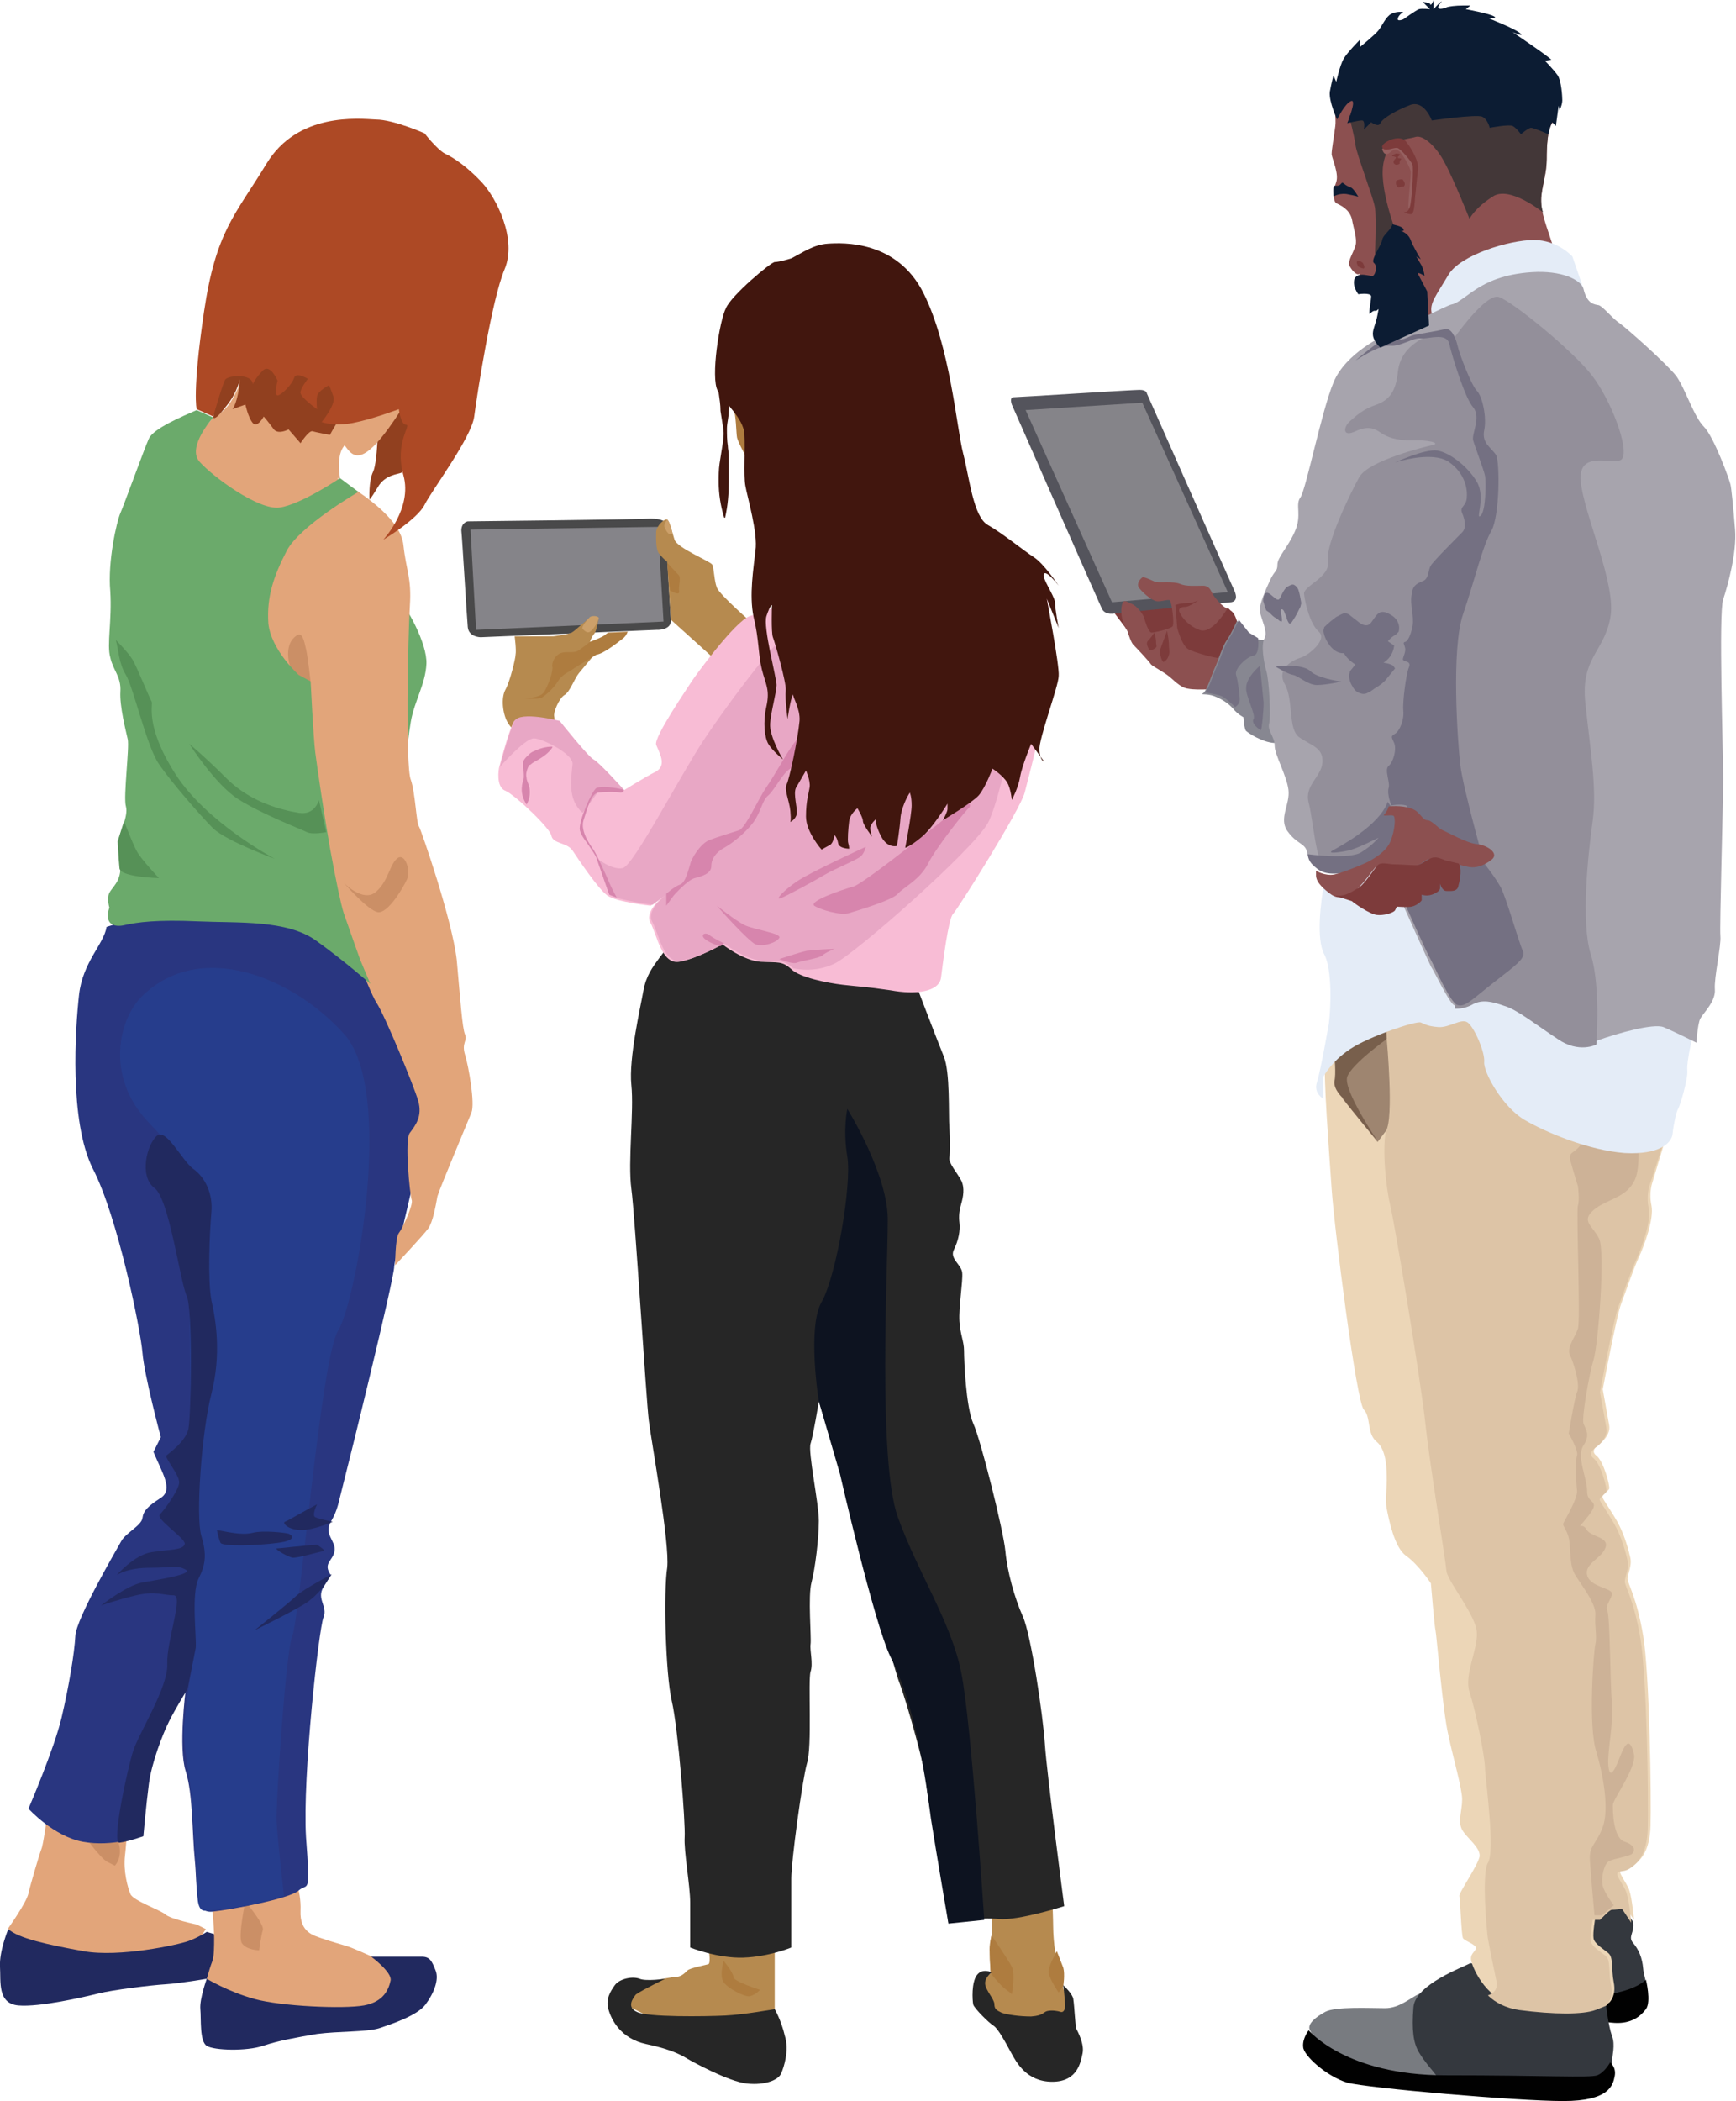 <svg version="1.1" id="Layer_1" xmlns="http://www.w3.org/2000/svg" xmlns:xlink="http://www.w3.org/1999/xlink" x="0px" y="0px"
	 viewBox="0 0 188.9 228.5" style="enable-background:new 0 0 188.9 228.5;" xml:space="preserve">
<style type="text/css">
	.st0{fill:#8C5050;}
	.st1{fill:#7D3B3B;}
	.st2{fill:#54545C;}
	.st3{fill:#858489;}
	.st4{fill:#34383E;}
	.st5{fill:#010101;}
	.st6{fill:#787B80;}
	.st7{fill:#ECD6B7;}
	.st8{fill:#DDC4A6;}
	.st9{fill:#CDB297;}
	.st10{fill:#9E8570;}
	.st11{fill:#785F4C;}
	.st12{fill:#E4ECF7;}
	.st13{fill:#878791;}
	.st14{fill:#A7A4AD;}
	.st15{fill:#938F9A;}
	.st16{fill:#747082;}
	.st17{fill:#433738;}
	.st18{fill:#0C1C33;}
	.st19{fill:#966060;}
	.st20{fill:#6BAA6B;}
	.st21{fill:#91401F;}
	.st22{fill:#E2A57A;}
	.st23{fill:#CB8F66;}
	.st24{fill:#21295F;}
	.st25{fill:#293680;}
	.st26{fill:#263D8C;}
	.st27{fill:#AD4925;}
	.st28{fill:#569157;}
	.st29{fill:#49494A;}
	.st30{fill:#41160E;}
	.st31{fill:#AE7C3F;}
	.st32{fill:#B68A4F;}
	.st33{fill:#CCA06A;}
	.st34{fill:#262626;}
	.st35{fill:#0D1320;}
	.st36{fill:#F8BCD5;}
	.st37{fill:#E8A7C5;}
	.st38{fill:#D785AD;}
</style>
<g>
	<path class="st0" d="M168.9,26.5c-0.5-1.6-1.3-3.5-1.2-4.9c0.1-1.4,0.6-2.7,0.6-4.2c0-1.5,0.1-3.3,0.6-4c0.5-0.7,0.8-3.4,0-5
		c-0.8-1.6-19.1-1.2-21.8,0s-1.6,3.7-1.8,5.3s-0.4,2.5-0.4,3.1c0.1,0.6,0.8,2.1,0.5,3c-0.3,0.8-0.4,2,0,2.3c0.4,0.2,1.4,0.6,1.7,1.7
		c0.2,1.1,0.6,2.2,0.4,2.9c-0.2,0.7-0.8,1.6-0.7,2.1c0.2,0.5,0.8,1.2,1.1,1c0.2-0.2-0.4,1.1-0.4,1.1l7.4,3.9l13.2-1.7L168.9,26.5z"
		/>
	<polygon class="st1" points="120.6,65.8 122.8,68.7 130,70.8 129.3,65.1 122.9,62.8 	"/>
	<path class="st2" d="M110.3,43.2c0.5,0,12.9-0.8,13.7-0.8s0.8,0.4,0.8,0.4s8.9,20.1,9.5,21.4c0.6,1.3-0.4,1.3-0.4,1.3l-12.5,1.2
		c0,0-1.1,0.3-1.5-0.5c-0.2-0.4-9.8-22.2-9.8-22.2S109.8,43.2,110.3,43.2z"/>
	<polygon class="st3" points="111.6,44.6 124.3,43.8 133.6,64.4 121,65.5 	"/>
	<path class="st0" d="M134.6,68c-0.2-0.5-0.6-1.7-1-1.8c-0.5-0.1-1.4-1.2-1.6-1.5c-0.2-0.3-0.3-1-1.1-1s-1.8,0.1-2.5-0.2
		s-2.3-0.1-2.6-0.2c-0.4-0.1-1.2-0.6-1.5-0.5c-0.3,0.2-0.7,0.8-0.3,1.2c0.4,0.5,1.1,1.1,1.6,1.3c0.5,0.3,1.5-0.2,1.7,0
		s0.5,2.5,0.3,2.8c-0.2,0.3-2,0.7-2.3,0.7s-0.7-1.2-0.8-1.6s-0.8-1.3-1.3-1.5s-0.8-0.5-1-0.2c-0.2,0.3-0.3,1.2,0,2.1
		c0.3,0.9,0.4,0.8,0.5,1.1c0.1,0.3,0.4,1.3,0.7,1.5c0.3,0.3,1.7,1.8,1.8,2c0.1,0.2,1.1,0.7,1.8,1.2s1.4,1.4,2.3,1.5
		c1,0.2,3.4,0,3.4,0l2.2-5.4L134.6,68z"/>
	<g>
		<path class="st1" d="M125.6,68.8c0.1,0.3,0.2,0.7,0.2,1.1c0,0.2,0.1,0.4,0,0.5c-0.1,0.1-0.3,0.3-0.7,0.3l-0.1-0.1
			c-0.1-0.3-0.2-0.4-0.2-0.6c0-0.2,0.1-0.3,0.2-0.4C125.2,69.4,125.4,69.1,125.6,68.8L125.6,68.8z"/>
	</g>
	<g>
		<path class="st1" d="M127,68.6c0.1,0.6,0.2,1.1,0.2,1.7c0,0.3,0.1,0.6,0,0.9c-0.1,0.3-0.2,0.6-0.6,0.8l-0.1-0.1
			c-0.2-0.3-0.2-0.6-0.3-0.9c0-0.3,0.1-0.5,0.2-0.8C126.6,69.7,126.8,69.1,127,68.6L127,68.6z"/>
	</g>
	<path class="st1" d="M128.1,68.3c0,0,0.5,1.9,1.2,2.3c0.7,0.4,3.6,1.2,4,1c0.3-0.2,1.1-0.7,1.1-0.7s0.5-0.5,0.4-2
		c-0.1-1.5-0.5-2.3-0.9-2.5c-0.3-0.3-0.3-0.3-0.3-0.3s-1.7,3-3.1,2.4c-1.4-0.5-2.2-1.8-2.2-2.1c0-0.3,0.3-0.4,0.7-0.4
		c0.4,0,1.4-0.7,1.4-0.7s-0.6,0.3-1.3,0.3c-0.7,0-1.2,0.2-1.2,0.2L128.1,68.3z"/>
	<path class="st4" d="M177.7,209c0.2,1.2-0.6,1.6,0,2.3c0.6,0.7,1,1.6,1.1,2.8s0.8,1.8-0.7,2.1c-1.5,0.3-9.2,3.3-9.2-1.8
		c0-2.7,0-6.6,0-6.6l5.7-1.5l1-0.3L177.7,209z"/>
	<path class="st5" d="M179.1,215.3c0,0,0.6,2.4,0,3.2c-0.6,0.8-1.6,1.6-3.4,1.5c-1.8-0.1-7.2-1.2-7.2-1.2l1-2.3c0,0,3.5,0.7,6,0.3
		C178.2,216.3,179.1,215.3,179.1,215.3z"/>
	<g>
		<path class="st6" d="M154.5,216.8c-1.1,0.5-2.2,1.6-3.8,1.6c-1.6,0-5.4-0.2-6.5,0.4s-1.9,1.3-1.7,1.9c0.2,0.6,2.3,3.4,2.3,3.4
			l12.1,2.3l3.2-4.2L154.5,216.8z"/>
		<path class="st4" d="M160,213.5c-0.7,0.4-6,2.3-6.2,4.8c-0.2,2.5,0,3.9,0.6,4.9c0.6,1,1.4,1.9,1.4,1.9l1.1,1.4h11.3h5.5
			c0,0,1.7-1.3,1.7-2.1s0.4-2,0-3c-0.4-1.1-0.7-3.6-0.7-4.2C174.5,216.6,160,213.5,160,213.5z"/>
		<path class="st5" d="M142.4,220.8c0,0,4,4.9,14.9,4.9c10.9,0,15.7,0.3,16.5,0c0.8-0.3,1.4-1.4,1.4-1.4s0.7,0.5,0.5,1.5
			c-0.2,1-0.6,2.7-5.6,2.7s-21.2-1.4-23.5-2c-2.3-0.7-4.8-3-4.8-3.9C141.7,221.7,142.4,220.8,142.4,220.8z"/>
	</g>
	<g>
		<path class="st7" d="M144.2,115.6c-0.2,1.5,0.4,9.3,0.7,13.7s2.7,23.2,3.5,24s0.3,2.6,1.4,3.5c1.1,0.9,1.1,3.1,1.1,4.2
			c0,1.1-0.2,2.1,0,3.1c0.2,1,0.8,4.2,2.1,5.1c1.4,1,2.7,3,2.7,3s0.4,4.8,0.5,5.1s0.8,8.9,1.4,11.4c0.5,2.4,1.5,5.8,1.5,7
			s-0.5,2.4,0,3.3c0.5,0.9,2,1.9,1.9,2.9c-0.2,1-2.3,4-2.2,4.3c0.1,0.3,0.2,4.3,0.4,4.6c0.2,0.3,1.5,0.7,1.4,1.1s-0.7,0.6-0.5,1.4
			s1.7,4.5,5.5,5c3.8,0.5,7,0.5,8.3,0c1.2-0.5,1.2-0.5,1.2-0.5s0.8-0.7,0.5-2.2c-0.3-1.5,0-2.7-0.6-3.2c-0.6-0.5-1.5-1-1.6-1.6
			c-0.1-0.6,0.2-2.3,0.2-2.3h0.8c0,0,1-1.1,1.3-1.1c0.2,0,1.1-0.1,1.1-0.1l1,1.5c0,0-0.2-2.3-0.5-3.2s-1.4-2.1-0.9-2.3
			c0.5-0.2,0.7,0,1.4-0.5c0.7-0.5,1.7-1.4,1.8-4.2c0.1-2.8-0.1-16.6-0.8-20.7c-0.7-4.2-1.7-5.7-1.7-6.2c0-0.5,0.5-1.4,0.3-2.3
			c-0.2-0.9-0.6-2.3-1.2-3.5c-0.6-1.2-1.7-2.7-1.8-3c-0.2-0.3,0.6-0.7,0.7-1c0.1-0.3-0.6-3-1.4-3.6c-0.8-0.6,0.4-1.3,0.4-1.3
			s1.2-0.9,1-2c-0.2-1.1-0.7-3.9-0.7-3.9s1.5-8,2-9.3c0.5-1.3,1.3-3.7,1.9-5c0.6-1.3,1.7-4.2,1.4-5.7c-0.3-1.4,0.1-2.5,0.1-2.5
			l1.6-5.3L167,113.6l-11.3-5.6l-10.4,6.9L144.2,115.6z"/>
		<path class="st8" d="M181.2,123.7l-11.1-7.8v0l-3.2-2.2l-11.3-5.6l-4.8,3.2c0,0,0.4,9.6,0,11.7c-0.4,2.1,0,6.1,0.5,8.2
			c0.5,2.1,3.3,18.9,3.8,23.6c0.5,4.7,2.2,14.8,2.3,16.1c0.2,1.2,3.3,4.9,3.3,6.7c0.1,1.8-1.4,4.6-0.8,6.4c0.6,1.8,1.7,7,1.7,8.5
			c0.1,1.5,1.1,8.9,0.3,10.1c-0.7,1.2-0.1,7.6,0,8.2c0.1,0.6,0.6,3.1,0.9,4.5c0.4,1.4-0.9,1.7-0.9,1.7c0.8,0.8,2,1.4,3.4,1.6
			c3.8,0.5,7,0.5,8.3,0s1.2-0.5,1.2-0.5s0.8-0.7,0.5-2.2c-0.3-1.5,0-2.7-0.6-3.2c-0.6-0.5-1.5-1-1.6-1.6c-0.1-0.6,0.2-2.3,0.2-2.3
			h0.8c0,0,1-1.1,1.3-1.1s1.1-0.1,1.1-0.1l1,1.5c0,0-0.2-2.3-0.5-3.2c-0.2-0.8-1.4-2.1-0.9-2.3c0.5-0.2,0.7,0,1.4-0.5
			s1.7-1.4,1.8-4.2c0.1-2.8-0.1-16.6-0.8-20.7c-0.7-4.2-1.7-5.7-1.7-6.2c0-0.5,0.5-1.4,0.3-2.3c-0.2-0.9-0.6-2.3-1.2-3.5
			c-0.6-1.2-1.7-2.7-1.8-3c-0.2-0.3,0.6-0.7,0.7-1c0.1-0.3-0.6-3-1.4-3.6c-0.8-0.6,0.4-1.3,0.4-1.3s1.2-0.9,1-2
			c-0.2-1.1-0.7-3.9-0.7-3.9s1.5-8,2-9.3c0.5-1.3,1.3-3.7,1.9-5c0.6-1.3,1.7-4.2,1.4-5.7c-0.3-1.4,0.1-2.5,0.1-2.5L181.2,123.7z"/>
		<path class="st9" d="M172.5,117.2c0,0,0.2,6.3-0.5,7.3s-1.4,0.7-1.1,1.8c0.3,1.1,0.8,2.7,0.8,2.7s0.2,1.5,0,2.1
			c-0.2,0.6,0.3,12.5,0,13.4s-1.2,2-0.9,2.8c0.4,0.8,1.2,3.3,0.8,4.1c-0.3,0.8-0.9,4.5-0.9,4.5s1.1,1.9,0.9,2.4
			c-0.2,0.5-0.1,2.9,0,3.8s-1.4,3.3-1.5,3.6s0.6,0.8,0.7,2.2c0.1,1.4,0.1,2.4,0.5,3.2c0.4,0.8,2.4,3.2,2.3,4.5
			c-0.1,1.3,0.2,2.4,0,3.2c-0.2,0.8-0.8,9,0.1,11.7c0.8,2.7,1.4,6.3,0.7,8.2c-0.7,1.9-1.5,2-1.4,3.6s0.5,6,0.5,6h0.8l1.3-1.1
			c0,0-1-1.3-1.2-2.1c-0.2-0.8,0.1-2.4,0.7-2.7c0.6-0.3,2.2-0.5,2.5-0.8c0.3-0.3,0.4-0.9-0.8-1.3c-1.3-0.4-1.3-3.4-1.3-4
			c0-0.6,2.6-4.1,2.3-5.5c-0.3-1.3-0.7-1.9-1.5,0.2c-0.8,2.1-1.2,2.3-1.3,0.9c-0.1-1.4,0.6-4.6,0.4-6.7s-0.2-9.4-0.5-10
			c-0.3-0.6,0.5-1.3,0.5-1.9c0-0.6-2.4-0.7-2.7-2c-0.3-1.3,1.6-1.8,2-3c0.4-1.2-1.6-1.1-2.1-2c-0.5-0.9-1.3,0.5,0.2-1.4
			c1.5-1.9-0.1-1.2-0.1-2.7s-1.2-3.8-0.4-5c0.8-1.2,0.2-1.8,0-2.4c-0.2-0.6,0.6-5.3,1.1-6.9c0.5-1.6,1.3-11.8,0.6-13.2
			s-2-1.9-0.6-3.1c1.4-1.2,3.6-1.3,4.5-3.3c0.9-2,0-7.1,0-7.1L172.5,117.2z"/>
		<path class="st10" d="M150.9,113.1c0,0,0.8,8.6-0.1,9.9c-0.9,1.2-0.9,1.2-0.9,1.2l-3.8-4.7v-3.8l3.4-2.9L150.9,113.1z"/>
		<path class="st11" d="M146.1,119.4c0.9,1.3,3.8,4.7,3.8,4.7s-3.8-5.6-3.3-7c0.5-1.4,4.3-4.1,4.3-4.1l-0.1-1.9l-5.6,3.7
			c0,0,0.2,2,0,2.8C145.1,118.5,146.1,119.4,146.1,119.4z"/>
	</g>
	<g>
		<path class="st12" d="M172.3,31.4l-1.2-3.5c0,0-1.6-1.8-4.2-1.8c-2.6,0-8,1.6-9.3,3.8s-2.1,3.1-1.8,4.2c0.3,1.1,0.9,2,0.9,2
			L172.3,31.4z"/>
		<g>
			<path class="st12" d="M144.1,95.9c-0.4,2.3-0.9,6.2,0,7.9c0.9,1.7,0.7,6,0.5,7.5c0,0-0.9,5.2-1.3,6.4c-0.4,1.2,0.7,1.8,0.7,1.8
				l0-2.4c0,0,0.8-1.6,2.9-3c2.1-1.4,7.2-3.1,7.7-2.9c0.5,0.2,0.7,0.4,1.9,0.5c1.2,0.1,2.5-1,3.2-0.5c0.7,0.5,1.9,3.2,1.8,4.3
				s2,4.9,4.4,6.3c2.4,1.4,7,3.3,10.9,3.6c3.8,0.2,5.1-1.1,5.2-2.1c0.1-1,0.4-2.4,0.6-2.7c0.2-0.3,1.1-3.3,1-4.2
				c-0.1-0.9,0.6-3.8,0.6-3.8l-18.7-26.9L144.1,95.9"/>
			<g>
				<g>
					<path class="st13" d="M137.6,69.6c-0.8,0-1.6-0.2-1.9-0.7c-0.3-0.5-1.1-1.4-1.1-1.4s-0.6,1.4-1.1,2.1c-0.5,0.7-1,2.4-1.3,3
						c-0.3,0.6-0.9,2.6-1.3,2.8c-0.4,0.2,0.4,0,1.2,0.3c0.8,0.3,1.6,0.8,2.1,1.4c0.5,0.6,1.1,0.9,1.1,0.9s0.1,1.4,0.3,1.5
						c0.2,0.2,1.7,1.2,3,1.3c1.4,0.1-0.3-9.5-0.3-9.5L137.6,69.6z"/>
					<path class="st14" d="M172.3,31.4c-0.3-1-2.4-2-5.6-1.8c-3.1,0.2-4.9,1.1-6,1.8s-2.1,1.6-2.7,1.7c-0.6,0.1-5.1,2.5-6.3,2.9
						c-1.1,0.4-5.3,2.4-6.6,5.6c-1.3,3.1-3,11.7-3.6,12.5c-0.6,0.8,0.2,1.9-0.6,3.7c-0.8,1.8-1.9,2.8-1.9,3.6c0,0.8-0.3,0.6-0.8,1.7
						s-1.2,2.6-1.1,3.4c0.1,0.8,0.9,2.2,0.5,2.9c-0.4,0.7-0.1,2.6,0.2,3.6c0.3,1,0.5,4.9,0.3,5.7s0.6,1.4,0.6,2.4s1.3,3.2,1.5,4.8
						c0.2,1.6-1.1,3.1-0.1,4.5c1,1.4,1.9,1.3,2.1,2.2c0.2,0.9,0.8,1.8,2.3,2c1.5,0.2,3.8-0.9,4.3-1.2c0.5-0.4,1.4-1,1.4-1l2.6,6.3
						c0,0,2.6,5.8,2.9,6.4c0.4,0.6,1.9,3.8,2.5,4.2c0.6,0.4,2.8-0.9,4-0.7c1.2,0.2,3.9,1.6,4.9,2.5c1,0.9,4,3,6.6,2.1
						c2.5-0.9,6.2-1.9,7.3-1.5c1.2,0.5,3.6,1.7,3.6,1.7s0.1-1.9,0.4-2.6c0.4-0.7,1.7-1.9,1.6-3.2s0.7-4.7,0.6-5.8s0.3-13.9,0.3-17.1
						c0-3.3-0.5-18,0-19.5s1.5-5.1,1.3-7.6s-0.4-4.5-0.5-4.9c-0.1-0.5-1.8-5.2-2.9-6.3c-1.1-1.1-2-4.1-3-5.5
						c-1.1-1.4-5.4-5.2-6.1-5.7c-0.8-0.5-1.7-1.7-2.3-2C173.5,33.1,172.7,33.1,172.3,31.4z"/>
					<path class="st15" d="M173.2,40.8c-2.1-2.7-8.6-8-10.1-8.5c-1.2-0.4-3.9,3.1-4.9,4.5l-1.4-0.7l-2.2,0.8c-1,0.6-2.3,1.6-2.5,3.6
						c-0.2,2-0.9,3-2.3,3.5c-1.5,0.5-2.2,1.2-2.9,1.8c-0.7,0.6-0.9,1.8,0.6,1.1c1.5-0.7,2.2-0.2,2.8,0.2c0.6,0.4,1.5,0.8,3.3,0.8
						c1.8-0.1,3.2,0.3,2.3,0.5c-0.9,0.2-7,1.7-8,3.5c-1,1.8-3.7,7.4-3.4,9.1c0.3,1.8-2.7,2.7-2.6,3.6c0.1,0.9,0.6,3.2,1.6,4.1
						c1,0.9-1.2,2.6-1.9,2.8c-0.7,0.2-2.8,1.1-1.8,2.9c1,1.8,0.3,4.9,1.6,5.8c1.3,0.9,2.6,1.1,2.5,2.7c-0.1,1.6-2,2.5-1.5,4.4
						c0.5,1.9,0.8,6.7,1.8,7c1,0.3,4.1-0.8,5.2-1.6c1.1-0.8,2-2.8,2-2.8l4.7-5.1l2.7,18.5l-0.5,6.4c0,0,1,0.1,2-0.5
						c1-0.5,2-0.3,3.4,0.2c1.4,0.4,3.5,2.1,5.8,3.6c2.3,1.6,4.2,0.6,4.2,0.6s0.5-6.3-0.6-9.8c-1.1-3.5-0.3-10.9,0.2-14.5
						c0.5-3.6-0.3-8-0.8-12.9c-0.5-4.8,2-5.5,2.7-9.1c0.8-3.6-2.9-11.4-3.2-15c-0.3-3.6,3.9-1.5,4.5-2.4
						C177.3,48.8,175.3,43.5,173.2,40.8z"/>
					<path class="st16" d="M147.5,39.2c1-0.6,2.7-1.7,3.8-1.6c1.1,0.1,2.5-0.9,3.3-0.8s2.8-0.7,3.1,0.6s1.7,5.9,2.6,6.9
						c0.9,1.1-0.2,2.9,0,3.6s1.2,3.3,1.3,3.9c0.1,0.6,0.1,3.8-0.5,4.3s0.6-2-0.4-3.7c-1-1.7-3-3.2-4.3-3.4c-1.4-0.2-4.6,1.3-4.6,1.3
						s3.9-1.3,5.8-0.1c1.9,1.3,2.1,3.1,2,4s-0.8,0.9-0.5,1.6s0.5,1.6,0,2.1s-3.2,3.2-3.4,3.6c-0.3,0.4-0.2,1.5-0.9,1.7
						c-0.7,0.3-1.1,0.5-1.2,1.5c-0.2,1.1,0.3,2.3,0.1,3.4c-0.2,1.1-0.6,1.7-0.8,1.7c-0.3,0.1-0.1,0.2,0,0.7c0.1,0.5-0.4,1.2-0.2,1.3
						c0.2,0.2,0.9,0.1,0.6,0.8c-0.3,0.7-0.7,3.8-0.6,4.7c0.1,1-0.4,2.2-0.9,2.5c-0.5,0.3-0.4,0.3-0.1,1c0.3,0.7-0.1,2.1-0.6,2.5
						c-0.5,0.4,0.2,1.8,0,2.4c-0.2,0.7,0.3,1.9,0.3,1.9s0.9-0.2,1.6,0c0.7,0.2,0.1,11.2,0.1,11.2s2,4.5,2.5,5.4
						c0.5,0.9,2.2,4.9,3,5.1c0.8,0.3,1.7-0.7,4-2.5s3.5-2.6,3.1-3.4s-1.8-5.8-2.4-6.9c-0.6-1.1-1.8-2.6-1.8-2.6s-2.3-8.2-2.6-10.7
						c-0.3-2.6-1-12.6,0.3-16.4c1.3-3.8,2.1-7.4,3.1-9.1c0.9-1.7,0.9-7.4,0.5-8.2c-0.5-0.8-1.6-1.3-1.3-2.7c0.3-1.4-0.2-3.7-0.8-4.3
						c-0.6-0.6-1.9-4-2.1-4.9c-0.2-0.9-0.7-2-1.4-1.8c-0.8,0.2-2.7,0.5-3.2,0.6c-0.6,0.1-1.2,0.6-1.7,0.5c-0.6-0.1-1.9,0.2-2.2,0.3
						C149.4,37.6,147.5,39.2,147.5,39.2z"/>
					<g>
						<path class="st16" d="M137.8,66.4c-0.2-0.4-0.2-0.6-0.3-0.9c-0.1-0.2,0-0.4,0-0.6c0.1-0.3,0.2-0.5,0.5-0.4
							c0.3,0.1,0.8,0.7,1,0.7c0.2,0.1,0.3-0.2,0.5-0.6c0.2-0.4,0.4-0.7,0.6-0.8c0.2-0.1,0.5-0.3,0.7-0.2c0.2,0.1,0.4,0.3,0.5,0.6
							c0.1,0.3,0.2,0.8,0.3,1.4l-0.1,0.4c-0.3,0.6-0.5,1-0.7,1.3c-0.2,0.3-0.3,0.5-0.4,0.5c-0.1,0.1-0.2-0.1-0.3-0.3
							c0-0.1-0.1-0.1-0.1-0.3c0-0.1-0.1-0.3-0.2-0.5c-0.1-0.4-0.3-0.5-0.4-0.4c-0.1,0.2,0.1,0.8,0.1,1.1c0,0.3-0.1,0.2-0.3,0.1
							c-0.1-0.1-0.2-0.2-0.4-0.3c-0.2-0.1-0.4-0.3-0.7-0.6L137.8,66.4z"/>
					</g>
					<g>
						<path class="st16" d="M151.9,69c-0.7,0.4-0.9,0.8-1.1,1c-0.2,0.2-0.4,0.3-0.6,0.1c-0.3-0.2-0.7-0.8-1-0.9
							c-0.3-0.1-0.6,0.2-0.9,0.6c-0.1,0.2-0.3,0.4-0.4,0.6c-0.1,0.2-0.5,0.3-0.7,0.4c-0.5,0.2-1,0.3-1.4,0.2
							c-0.4-0.1-0.8-0.4-1.1-0.8c-0.3-0.4-0.6-0.9-0.7-1.6l0.1-0.4c0.5-0.5,0.9-0.8,1.3-1.1c0.4-0.2,0.7-0.4,0.9-0.4
							c0.3,0,0.5,0.1,0.7,0.3l0.9,0.7c0.4,0.3,0.8,0.4,1.1,0.2c0.3-0.2,0.6-0.9,1-1.2c0.4-0.3,0.9-0.1,1.4,0.2
							c0.5,0.3,1,0.9,0.8,1.8L151.9,69z"/>
					</g>
					<g>
						<path class="st16" d="M151.7,70.2c-0.1,1-0.7,1.6-1.2,1.9c-0.6,0.4-1.2,0.5-1.8,0.5c-0.6,0-1.1-0.2-1.6-0.6
							c-0.5-0.4-1-0.9-1.2-1.9c0.7-0.7,1.2-1,1.7-1.2c0.5-0.2,0.9-0.3,1.3-0.3c0.4,0,0.8,0.1,1.2,0.4
							C150.5,69.3,150.9,69.7,151.7,70.2z"/>
					</g>
					<g>
						<path class="st16" d="M151.8,72.7l-0.9,1.1c-0.3,0.4-0.7,0.7-1.2,1c-0.2,0.1-0.5,0.4-0.8,0.5c-0.3,0.2-0.6,0.2-0.9,0.1
							c-0.3-0.1-0.6-0.3-0.8-0.7c-0.2-0.3-0.4-0.7-0.4-1.3l0.1-0.4l0.8-1c0.2-0.3,0.3-0.4,0.4-0.5c0.1-0.1,0.2-0.1,0.3,0
							c0.1,0.1,0.3,0.3,0.5,0.3c0.3,0.1,0.7,0.2,1.2,0.2c0.5,0.1,1,0.1,1.5,0.4L151.8,72.7z"/>
					</g>
					<path class="st16" d="M138.8,72.5c0.8-0.2,3.1-0.2,3.8,0.5c0.7,0.7,3,1.1,3.3,1.1s-1.6,0.4-2.6,0.4s-2-1-2.6-1.1
						C140.1,73.3,138.8,72.5,138.8,72.5z"/>
					<path class="st16" d="M151,87.2c-0.9,2.6-5.3,4.9-6,5.3s0.8,0.2,1.7,0c1-0.2,3.3-1.4,3.3-1.4s-0.6,0.8-1.9,1.6
						c-1.3,0.8-5.8,0.2-5.8,0.2s0,0.7,0.6,1.2c0.5,0.5,1.1,1,2.6,0.9s5.3-1.6,6-3c0.6-1,1.2-3.5,1.2-3.5l-0.8,0L151,87.2z"/>
					<path class="st16" d="M131.1,75.3c0.4-0.2,1-2.2,1.3-2.8c0.3-0.6,0.8-2.2,1.3-3c0.5-0.7,1.1-2.1,1.1-2.1l1.1,1.4l1,0.6
						c0,0,0.2,1.8-0.5,1.9c-0.7,0.1-2.1,1.4-1.9,2.1c0.2,0.6,0.4,2.2,0.4,2.7c0,0.5-0.5,0.8-0.5,0.8s-1-1-1.5-1.2
						S131.1,75.3,131.1,75.3z"/>
					<path class="st16" d="M137.1,72.4c-0.8,0.7-1.5,1.6-1.5,2.4c-0.1,0.8,1.1,3,0.8,3.4c-0.3,0.5,0.7,1.2,0.8,1.2
						c0.1,0,0.3-2.1,0.3-3C137.4,75.4,137.1,72.4,137.1,72.4z"/>
					<path class="st0" d="M151.1,87.7c1-0.1,2.3,0,3,0.5c0.6,0.5,0.8,1,1.2,1c0.5,0,1.2,0.9,1.7,1.1s2.6,1.4,3.7,1.5
						c1.1,0.1,2.5,1,1.6,1.7s-1.7,0.9-2.4,0.8s-3.6-1-4.2-0.9c-0.6,0-1.1,0.7-1.7,0.8s-3.7-0.4-4.2,0c-0.4,0.3-1.6,2.3-2.7,2.9
						s-1.6,0.7-2.5,0c-0.9-0.7-1.4-1.3-1.4-1.9c0-0.5,0-0.5,0-0.5s1,0.6,2,0.4s3.6-1.3,3.9-1.5s1.7-0.9,2.2-2.1s0.6-2.7,0.3-2.8
						s-1.2,0.1-1-0.1C151,88.2,151.1,87.7,151.1,87.7z"/>
				</g>
				<path class="st1" d="M145.4,97.4c-0.6-0.1,1.4,0.5,1.7,0.6c0.2,0.2,1.9,1.4,2.7,1.5c0.7,0.1,1.8-0.2,2-0.5
					c0.2-0.4,0.2-0.4,0.2-0.4s1.2,0.1,1.6,0c0.5-0.1,1-0.5,1.1-0.7c0-0.2,0-0.6,0-0.6s0.5,0.2,1.1,0c0.6-0.2,0.9-0.5,0.9-0.7
					s0-0.5,0-0.5s0.2,0.8,0.7,0.8c0.5,0,1.2,0.1,1.3-0.6c0.2-0.7,0.4-2,0-2.4c0,0-0.9-0.2-1.3-0.3c-0.4-0.1-1-0.5-1.6-0.3
					s-1.2,0.8-1.7,0.8s-1.7-0.1-2.4-0.1c-0.6,0-1.4-0.3-1.8,0.1c-0.4,0.4-1.3,1.9-2,2.4C147.2,96.9,146.5,97.5,145.4,97.4z"/>
			</g>
		</g>
	</g>
	<g>
		<path class="st1" d="M151.9,16.7c0.4,0,0.5,0.1,0.4,0.2c-0.1,0.1-0.2,0.1-0.2,0.2c0,0.1,0,0.1,0.1,0.1c0.2,0,0.3,0.1,0.3,0.1
			c0,0-0.2,0.1-0.2,0.4l0,0.1c-0.3,0.2-0.5,0.1-0.6,0c-0.1-0.1-0.1-0.3,0.1-0.5c0.1-0.1,0.1-0.1,0.1-0.2c0,0-0.2-0.1-0.3-0.1
			C151.4,17,151.4,16.9,151.9,16.7L151.9,16.7z"/>
	</g>
	<g>
		<path class="st1" d="M152.6,19.5c0.3,0.3,0.3,0.6,0.2,0.7c0,0.1-0.1,0.1-0.2,0.1c-0.1,0-0.2,0-0.4,0.1c-0.2-0.1-0.3-0.3-0.3-0.4
			c0-0.1,0-0.3,0-0.3C152,19.6,152.2,19.5,152.6,19.5z"/>
	</g>
	<g>
		<path class="st1" d="M147.8,29c-0.2-0.4-0.2-0.5-0.1-0.6c0.1-0.1,0.2-0.1,0.6,0.2c0.2,0.4,0.2,0.5,0.1,0.6
			C148.3,29.2,148.2,29.2,147.8,29z"/>
	</g>
	<path class="st17" d="M168.9,8.3c0.8,1.6,0.5,4.3,0,5c-0.5,0.7-0.6,2.5-0.6,4c0,1.5-0.5,2.8-0.6,4.2c0,0.5,0,1,0.2,1.6
		c0,0-3.7-3-5.5-1.7c-1.9,1.2-2.5,2.4-2.5,2.4s-1.8-4.5-2.7-6.1c-0.8-1.6-2.3-3.1-3.2-2.8s-3.1,0.1-3.5,3.1c-0.4,3,1.8,8.3,1.8,8.3
		l-2.7,1.8c0,0,0.2-4.5,0-5.6c-0.2-1.1-2-5.8-2.1-6.7c-0.1-0.9-0.7-3.2-0.7-3.2l10.4-4.5H168.9z"/>
	<path class="st18" d="M168.9,13.3c-0.2,0.3-0.3,0.8-0.4,1.3c0,0-1.6-0.7-1.9-0.7s-1.1,0.7-1.1,0.7s-0.5-0.7-0.9-0.9
		s-2.5,0.2-2.5,0.2s-0.2-0.9-0.8-1.2s-5.5,0.4-5.5,0.4s-0.8-2.2-2.3-1.7c-1.6,0.6-3.1,1.5-3.3,2c-0.2,0.5-1-0.1-1-0.1l-0.8,0.8
		c0,0,0.2-1-0.2-1c-0.4,0-1.6,0.3-1.6,0.3s1.1-2.7,0.4-2.4s-1.5,2-1.5,2s-0.9-1.9-0.8-3c0.2-1.1,0.4-1.8,0.4-1.8l0.3,0.7
		c0,0,0.4-1.8,0.8-2.5c0.4-0.7,1.8-2.1,1.8-2.1v0.8c0,0,1.6-1.3,2-1.8s0.8-1.5,1.4-1.8c0.6-0.3,1.3-0.2,1.3-0.2s-0.5,0.3-0.6,0.7
		c-0.1,0.4,0.6,0.1,0.6,0.1s1.4-1,1.7-1.1c0.3-0.1,1.2,0,1.2,0l-0.8-0.8c0,0,0.7,0.1,0.8,0.2C155.7,0.8,156,0,156,0l0,1
		c0,0,0.5-0.6,0.8-0.8s-0.3,0.3-0.3,0.6c0,0.3,0.7,0.1,0.9,0s1-0.2,1.8-0.2s0.8,0,0.8,0L159.5,1c0,0,2.7,0.5,3.1,0.8
		c0.4,0.2-0.6,0.2-0.6,0.2s2.8,1.1,3.4,1.6s-0.8-0.1-0.8-0.1s4,2.7,4.2,3l-0.7,0.1c0,0,0.9,0.9,1.4,1.6c0.4,0.6,0.5,2.3,0.5,2.7
		c0,0.5-0.3,1.1-0.3,1.1l-0.1-0.5l-0.3,2.2L168.9,13.3z"/>
	<path class="st18" d="M155.5,35.4l-5.3,2.4c0,0-0.7-0.6-0.8-1.3c-0.1-0.6,0.3-1.2,0.5-2.3c0.2-1.1,0.1-0.3-0.3-0.4
		c-0.4,0-0.6,0.6-0.6,0.2c0-0.4,0.2-1.4,0.2-1.8c-0.1-0.4-1.4-0.2-1.4-0.2s-0.7-0.9-0.4-1.7c0.4-0.8,1.7-0.2,2-0.3
		c0.3-0.2,0.5-1.1,0.1-1.4s0.8-1.9,0.9-2.5s1-1.1,1.1-1.7c0,0,1.1,0.2,1.2,0.5c0.2,0.3-0.3,0.2-0.3,0.2s0.8,0.2,1.1,1
		s1.1,2.1,1.1,2.1l-0.5-0.3c0,0,0.2,0.3,0.6,1c0.3,0.7,0.3,1.1,0.3,1.1s-0.8-0.5-0.7-0.2c0.1,0.2,1,1.9,1,1.9L155.5,35.4z"/>
	<path class="st19" d="M150.4,16.2c0.1,0.4,0.3,0.7,0.7,0.5c0.4-0.3,0.7-0.7,1.2-0.2c0.5,0.5,1.1,1.7,1.2,2.1
		c0.1,0.4-0.4,3.9-0.2,4.1c0.2,0.2,0.8-1.1,0.7-1.5c-0.1-0.4,0-3.2,0-3.2l-1.3-2.3l-1.5-0.2L150.4,16.2z"/>
	<path class="st1" d="M150.4,16c-0.1-0.5,1.9-1.5,2.6-0.6c0.7,0.9,1.4,2.2,1.3,3s-0.2,1.9-0.3,2.9c-0.1,1-0.1,2-0.5,2
		c-0.4,0-0.8-0.3-0.8-0.3s0.6,0.4,0.8-0.9s0.3-3.9,0.2-4.2s-1.4-1.9-1.7-1.8C151.7,16,150.6,16.6,150.4,16z"/>
	<path class="st18" d="M145.2,20.2c-0.2,0.2-0.1,0.9-0.1,1.1c0,0.2,0.3-0.3,1.4-0.2c1.1,0.2,1.3,0.3,1.3,0.3s-0.5-0.9-0.8-1
		c-0.3-0.1-0.6-0.3-0.6-0.3s-0.3-0.3-0.4-0.2c-0.1,0.1-0.2,0.3-0.5,0.3C145.2,20.2,145.2,20.2,145.2,20.2z"/>
</g>
<path class="st20" d="M42.9,64.4c1.4,1.6,3.6,5.6,3.5,7.8s-1.3,4-1.7,6.3s-1.1,9.5-1.1,9.5l-7-9.7L42.9,64.4z"/>
<path class="st21" d="M40.6,42.4c0.8,2.1,0.5,7.9,0,8.9s-0.4,3-0.4,3s0,0.2,0.9-1.3c0.8-1.4,2.2-1.4,2.6-1.6s2.6-9.4,2.6-9.4
	L40.6,42.4z"/>
<g>
	<g>
		<g>
			<path class="st22" d="M5.1,197.7c0,0-0.4,3-0.6,3.4c-0.2,0.5-1.2,3.9-1.4,4.8c-0.2,1-2.2,3.8-2.2,3.8l2.1,4.8l13.3-0.8l5.1-2.4
				l1-1.5l-1-0.5c0,0-2.9-0.6-3.4-1.1c-0.6-0.5-3.5-1.5-3.8-2.2c-0.3-0.7-0.8-2.5-0.6-4.2c0.2-1.7,0.3-4.3,0.3-4.3H5.1z"/>
			<g>
				<path class="st23" d="M9,199.4c0,0,1.9,2.7,2.7,3.1c0.8,0.4,0.8,0.4,0.8,0.4s0.9-0.9,0.4-2.5C12.3,198.7,9,199.4,9,199.4z"/>
				<path class="st24" d="M0.9,209.8c0,0-1,2.4-0.9,4.1c0.1,1.6-0.3,4,2,4.2c2.3,0.2,7.1-0.9,8.7-1.3c1.6-0.4,5.7-0.9,7.3-1
					s4.5-0.6,4.5-0.6l2.5-1.2l-0.5-3.3l-2-0.6c0,0-0.9,0.6-2,1c-1.1,0.4-7.5,1.8-11.4,1.1S2,210.8,0.9,209.8z"/>
			</g>
		</g>
		<g>
			<path class="st22" d="M22.9,206.6c0.3,1.3,0.4,3.4,0.4,4.2s0,2-0.2,2.5s-0.4,1.2-0.6,1.9c-0.2,0.7,1.8,4.6,1.8,4.6l14.8-0.4
				l5.1-3.5l-3.7-3.1c0,0-2-0.9-2.6-1.1c-0.6-0.2-2.1-0.6-2.9-0.9s-2.4-0.6-2.3-3s-0.9-4.1-0.9-4.1L22.9,206.6z"/>
			<path class="st23" d="M26.7,206.8c0,0-0.8,3.7-0.4,4.5c0.5,0.8,1.9,0.8,1.9,0.8s0.2-1.6,0.4-2.2S26.7,206.8,26.7,206.8z"/>
			<path class="st24" d="M22.5,215.2c0,0-0.8,2.2-0.7,3.3c0.1,1.1-0.1,3.5,0.7,4c0.8,0.5,4.3,0.6,6.1,0s3.6-0.9,5.9-1.3
				c2.3-0.3,5.3-0.2,6.7-0.6c1.5-0.5,4.2-1.4,5.1-2.6c0.9-1.2,1.5-2.7,1.1-3.7c-0.4-1-0.6-1.5-1.5-1.5c-0.9,0-5.5,0-5.5,0
				s2.3,1.7,2.1,2.6c-0.2,0.9-0.7,2.3-2.9,2.7c-2.2,0.4-9,0.1-11.9-0.7S22.5,215.2,22.5,215.2z"/>
		</g>
		<path class="st25" d="M11.6,100.8c-0.3,1.9-2.6,3.8-3,7.4s-1.1,13.7,1.5,18.9c2.7,5.2,5.2,17.5,5.4,20s2,9.2,2,9.2l-0.8,1.6
			c0.9,2.2,2.2,4.1,0.8,5c-1.4,0.9-1.9,1.4-2,2.2s-1.8,1.6-2.3,2.5c-0.5,0.9-4.9,8.4-5,10.3c-0.1,1.9-0.7,5.5-1.5,8.9
			c-0.8,3.4-3.6,9.9-3.6,9.9s2.7,3,5.9,3.6c3.3,0.6,6.4-0.6,6.4-0.6s0.6-7.3,1.4-9.5c0.8-2.2,3.4-6.4,3.4-6.4s-0.8,6.3,0,8.8
			c0.8,2.5,0.7,6.7,1,9.7c0.3,3-0.1,5.8,1.9,5.6s8.4-1.4,9.4-2.3c1-0.9,1.3,0.8,0.8-5.8c-0.4-6.6,1.4-22.7,1.9-23.9s-0.8-2,0-3.3
			c0.8-1.3,0.8-1.3,0.8-1.3c-0.9-1.3,0.2-1.5,0.4-2.6c0.2-1.1-1.2-1.8-0.4-3.2c0.8-1.4,0.8-2,1.3-3.9c0.5-1.9,5.6-22.5,5.6-23.9
			c0.1-1.4,4.4-17.4,3.8-19.9c-0.6-2.5-11.4-22.5-15.4-22.2C27.4,95.8,11.6,100.8,11.6,100.8z"/>
		<path class="st26" d="M15.5,108.3c-2.6,2.5-4.1,8.8,0.7,13.8c4.8,5,3.1,4.7,3.9,6.3c0.8,1.6,0.7,53.3,0.7,53.3s-0.8,5.1-0.8,6.7
			c0,1.6,0.6,4.5,0.7,5.9c0.2,1.3,0.6,7.8,0.7,9.7c0.1,1.9-0.1,3.8,0.9,3.8s3-0.3,4.2-0.5c1.2-0.2,2.7-0.6,2.7-0.6l1.7-0.5
			c0,0-0.7-6.1-0.8-8.1s1-18.5,1.7-20.2c0.8-1.7,3.1-30.2,5-33.2c1.9-3,6.3-26.4,0.5-32.4C31.7,106.2,21.8,102.2,15.5,108.3z"/>
		<g>
			<path class="st22" d="M23.2,45.4c4.1,2.2,20.1,8.1,20.7,13.9c0.3,2.8,0.9,3.5,0.7,6.6c-0.2,3-0.5,17.5,0.1,18.9
				c0.5,1.4,0.6,4.8,0.9,5.1c0.2,0.3,3.6,10.1,4.1,14.5c0.4,4.4,0.6,7.4,0.9,8.1c0.3,0.7-0.4,0.9,0,2.2s1.1,5.3,0.7,6.3
				c-0.4,1-3.4,8.1-3.7,9.1c-0.2,1.1-0.5,2.8-1,3.5c-0.5,0.7-3.6,4-3.6,4s0-3,0.4-3.5s1.6-3.1,1.4-3.6c-0.2-0.5-0.8-6.6-0.2-7.3
				c0.6-0.8,1.4-1.8,0.9-3.5c-0.5-1.7-3.6-9.2-4.5-10.6c-0.9-1.3-4.5-10.9-4.8-13.5c-0.2-2.7-1.3-5.6-2-12.2
				c-0.7-6.6-0.6-9.2-0.6-9.2l-9.8-5.3l-8.6-14L23.2,45.4z"/>
			<path class="st23" d="M43.3,93.3c0.8-0.5,1.4,1.4,1,2.3s-2.1,3.8-3.2,3.6S37.4,96,37.4,96s2.1,2.2,3.5,1S42.4,93.9,43.3,93.3z"/>
			<path class="st23" d="M32.3,69.1c0.6-0.4,0.8,0.6,1,1.5c0.2,0.8,0.5,3.6,0.5,3.6l-2.1-1.2C31.7,72.9,30.6,70.2,32.3,69.1z"/>
		</g>
		<path class="st20" d="M39.2,104.4c0,0-1.5-4.2-1.8-5.1s-0.9-3.8-1.5-7.1c-0.6-3.4-1.4-8.8-1.6-10.4s-0.5-7.7-0.5-7.7l-1.3-0.7
			c0,0-3-2.7-3.3-5.6c-0.2-2.9,0.6-5.2,2-7.9c1.4-2.7,7.8-6.4,7.8-6.4L37,52c0,0-4.3,2.9-6.6,3.2s-7.3-3.4-8.7-5
			c-1.4-1.6,1.5-4.8,1.5-4.8l-1.8-0.8c-1.6,0.7-4.7,2-5.2,3.1c-0.5,1.1-2.7,7.2-3.1,8.1c-0.4,0.9-1.4,5.3-1.1,8.5
			c0.2,3.2-0.4,5.8,0,7.2c0.3,1.4,1.2,2.1,1.1,3.7c-0.1,1.6,0.6,4.3,0.8,5.2c0.2,0.9-0.5,6.3-0.2,7.3c0.3,1-0.7,2.9-0.8,3.8
			c-0.1,0.8,0.2,1.4,0.2,2.9c0,1.5-0.9,2.1-1.2,2.7s0,1.6,0,1.6c-0.6,1.8,0.5,2.2,1.7,1.9c1.3-0.3,3.5-0.6,7.9-0.4
			c4.4,0.2,9.7-0.2,12.9,2.1s5.9,4.7,5.9,4.7L39.2,104.4z"/>
		<path class="st22" d="M23.2,45.4c1.7-0.8,2.3-2.4,2.7-3.2c0.4-0.8,0.4-6.3,0.4-6.3l19.2,1.5c0,0-7.5,10.2-8.2,11.3S37,52,37,52
			l-8.3,1.2L23.2,45.4z"/>
		<path class="st22" d="M45.6,41.4c-5.4,9.2-6.8,8.8-7.9,7.3c-0.8-1-1-1.7-1-1.7L45.6,41.4z"/>
		<path class="st21" d="M25.6,38.8c0,0,0.8,0.1,0.5,2.5c-0.2,2.5-0.8,3.2-0.8,3.2l1.4-0.5c0,0,0.3,1.4,0.8,2
			c0.5,0.6,1.2-0.7,1.2-0.7s0.6,0.7,1.1,1.4c0.5,0.6,1.6,0,1.6,0l1.3,1.5c0,0,0.9-1.4,1.3-1.3c0.3,0.1,1.9,0.4,1.9,0.4
			s1.2-2.3,2.6-3.8s0-4.7,0-4.7H25.6z"/>
		<path class="st21" d="M23.9,39.8l-0.7,5.6c0,0,0.1,0.4,1-0.7c0.9-1.1,1.3-1.6,1.9-3.3s0.5-4,0.5-4L23.9,39.8z"/>
		<path class="st27" d="M27.5,41.8c0,0,0.3-0.7,1.1-1.5c0.8-0.8,1.6,1.1,1.6,1.1s-0.4,1.6,0,1.6s1.6-1.2,1.8-1.9s1.5,0.1,1.5,0.1
			s-0.7,0.9-0.8,1.4c-0.2,0.5,1.8,1.9,1.8,1.9s-0.1-0.8,0-1.4s1.3-1.2,1.3-1.2s0.2,0.4,0.5,1.3c0.2,0.9-1.3,2.7-1.3,2.7
			s1.3,0.5,3.4,0.1s5-1.5,5-1.5s0.2,1.7,0.8,1.7c0.6,0-1.3,1.9-0.3,5.5c1,3.6-2.2,7-2.2,7s3.7-2.2,4.5-3.8c0.8-1.6,5.1-7.3,5.4-9.6
			s1.9-12.7,3.3-16s-0.9-7.8-2.5-9.5c-1.6-1.7-3.1-2.7-4-3.1c-0.9-0.5-2.2-2.2-2.2-2.2S42.8,13,40.9,13c-1.9-0.1-8.5-0.8-11.9,4.8
			s-5.5,7.3-6.8,16.1s-0.8,10.6-0.8,10.6l1.8,0.8c0,0,1-3.5,1.3-4C24.8,40.8,27.5,40.6,27.5,41.8z"/>
		<g>
			<g>
				<path class="st24" d="M17.1,123.5c1-0.8,2.7,2.7,3.9,3.6c1.3,0.9,2.2,2.7,2,4.8c-0.2,2.2-0.4,7.3,0,9.5c0.5,2.2,1.1,5.9,0,10.2
					S21.3,165,21.9,167s0.5,3.1-0.3,4.7c-0.8,1.6-0.2,6.4-0.3,7.5c-0.2,1.1-0.9,4.5-0.9,4.5s-1.3,2.1-2,3.5s-1.9,4.5-2.2,6.8
					c-0.3,2.3-0.6,5.7-0.6,5.7s-1.7,0.6-2.6,0.7c-0.9,0.1,0.9-8.2,1.5-10c0.6-1.9,3.8-6.9,3.7-9.4c-0.1-2.5,1.8-7.5,0.7-7.5
					s-2-0.5-4.1,0s-3.8,1.1-3.8,1.1s2.8-2.2,4.5-2.5c1.7-0.3,5.6-0.9,4.7-1.4s-1.4-0.2-3.9-0.2s-3.6,0.8-3.6,0.8s1.9-2.2,3.8-2.5
					s3.5-0.2,3.6-0.9c0.1-0.6-3.2-2.7-2.7-3.2s2.1-2.7,2.1-3.5s-1.6-2.7-1.4-2.9c0.2-0.2,2.1-1.5,2.4-2.9c0.3-1.4,0.5-13.1-0.2-14.5
					c-0.7-1.5-1.9-10.6-3.5-11.7C15.1,127.9,16,124.4,17.1,123.5z"/>
				<path class="st24" d="M23.6,166.4c1.2,0.2,2.7,0.6,3.9,0.3c1.2-0.3,3.6,0,3.9,0.1c0.3,0.1,1.1,0.7-1.2,1s-5.9,0.4-6.2,0
					C23.8,167.4,23.6,166.4,23.6,166.4z"/>
				<path class="st24" d="M34.5,163.6c-1.7,0.9-3.2,1.8-3.5,1.9s0.3,0.9,1.8,0.9c1.4,0,3.4-0.9,3.4-0.9s-1.5-0.3-1.9-0.5
					C33.9,164.8,34.5,163.6,34.5,163.6z"/>
			</g>
			<path class="st24" d="M34.5,168c-1.7,0.1-4.1,0.4-4.4,0.4c-0.2,0.1,1.2,0.9,1.7,1s3.1-0.7,3.4-0.7C35.6,168.7,34.5,168,34.5,168z
				"/>
			<path class="st24" d="M36.1,171.2c0,0-3,1.6-3.8,2.3c-0.8,0.8-4.6,3.8-4.6,3.8s4.7-2.3,5.8-3.1s1.8-1.8,1.8-1.8L36.1,171.2z"/>
		</g>
		<path class="st28" d="M12.6,69.6c0.3,1,0.3,2.5,1.1,3.8c0.8,1.3,2.3,7.9,3.6,9.7c1.2,1.8,4.5,5.6,5.9,7c1.5,1.4,6.7,3.3,6.7,3.3
			s-7.4-3.9-10.8-9.2c-3.4-5.3-2.4-7.6-2.6-7.9c-0.2-0.3-1.7-4-2.1-4.6C13.9,70.9,12.6,69.6,12.6,69.6z"/>
		<path class="st28" d="M20.6,80.9c0,0,2.8,4.4,5.3,6s6.9,3.3,7.5,3.6c0.6,0.3,2.1,0,2.1,0l-0.8-3.5c0,0-0.4,1.7-2.2,1.4
			c-1.8-0.3-5.1-1.1-7.7-3.6C22.3,82.3,20.6,80.9,20.6,80.9z"/>
		<path class="st28" d="M13.5,89.3c0,0,0.9,2.4,1.4,3.3c0.5,0.9,2.4,2.9,2.4,2.9S13,95.4,13,94.4c-0.1-1-0.2-2.9-0.2-2.9L13.5,89.3z
			"/>
	</g>
	<g>
		<path class="st29" d="M50.9,56.7c0,0-0.7,0.1-0.7,1c0.1,0.9,0.6,9.5,0.7,10.5c0.1,1.1,1.4,1.1,1.4,1.1l19.1-0.8
			c0,0,1.7,0.1,1.6-1.1c-0.1-1.3-0.6-10.6-0.6-10.6s-0.3-0.4-1.6-0.4C69.4,56.5,50.9,56.7,50.9,56.7z"/>
		<g>
			<path class="st30" d="M78.1,40.9c0.4,0.6,0.7,1.1,0.9,1.8c0.2,0.6,0.4,1.3,0.3,2c0,0.7-0.2,1.3-0.2,1.9c0,0.6,0,1.3,0.1,1.9
				c0,0.3,0.1,0.7,0.1,1c0,0.3,0,0.7,0,1c0,0.6,0,1.2,0,1.9c0,1.3-0.1,2.6-0.4,3.9l-0.1,0c-0.4-1.3-0.6-2.6-0.6-3.9
				c0-0.7,0-1.3,0.1-2l0.3-1.9c0.1-0.6,0.2-1.3,0.1-1.9c-0.1-0.6-0.2-1.3-0.3-1.9C78.4,43.4,78,42.2,78.1,40.9L78.1,40.9z"/>
		</g>
		<polygon class="st3" points="51.2,57.6 51.8,68.5 72.2,67.6 71.6,57.3 		"/>
		<path class="st31" d="M79.4,42.5c0,0.5,0.1,1.5,0.4,2c0.3,0.5,0.3,2.6,0.4,3.1s1.3,2.7,1.3,2.7l2.1-6L79.4,42.5z"/>
		<g>
			<path class="st32" d="M64.5,71.4c0,0-1,1.2-1.5,1.8c-0.5,0.6-1,2.1-1.6,2.4c-0.6,0.4-1.2,1.9-1.1,2.3s0,1,0,1l-3.4-0.2l-0.8,0.7
				c0,0-0.4,0-0.9-0.9s-0.7-2.6-0.2-3.5c0.5-0.9,1.1-3.4,1.1-3.8c0.1-0.5-0.1-2-0.1-2h4.2c0,0,1.6-0.2,2-0.4c0.4-0.2,1.7-1.5,2-1.6
				c0.4-0.1,1-0.1,0.9,0.3s-0.2,1.2-0.5,1.5c-0.3,0.4-0.4,0.8-0.4,0.8L64.5,71.4z"/>
			<path class="st31" d="M68.3,68.7c-0.1,0.3-0.3,0.6-0.6,0.8c-0.4,0.3-2,1.6-2.8,1.7c0,0-2.2,1.3-2.6,1.6s-1.1,0.5-1.6,1.3
				c-0.4,0.7-1.4,1.6-1.8,1.8c-0.5,0.2-2.3,0-2.3,0s2.3,0.2,2.7-0.8c0.5-0.9,0.9-2.2,0.8-2.6s0.3-1.3,1-1.5c0.7-0.2,1.4,0.1,1.9-0.3
				c0.6-0.4,1.2-0.9,1.2-0.9s1.4-0.5,1.7-0.8c0.1-0.1,0.1-0.1,0.3-0.2L68.3,68.7z"/>
			<path class="st33" d="M64.2,67.1c-0.3,0.3-1,1.1-0.8,1.3c0.2,0.2,0.5,0.5,0.8,0.3c0.3-0.2,0.6-0.6,0.9-1.3
				C65.4,67,64.5,66.9,64.2,67.1z"/>
			<path class="st32" d="M71.4,57.8c0,0.5-0.1,2.1,0.4,2.5c0.4,0.5,0.8,0.8,0.8,0.8l0.4,6.3l5,4.5l4-4c0,0-3.7-3.2-4-4
				c-0.3-0.8-0.3-2.1-0.5-2.5c-0.3-0.4-3.8-1.8-4.1-2.7c-0.3-0.9-0.5-2-0.8-2.2C72.3,56.4,71.5,57.1,71.4,57.8z"/>
			<path class="st33" d="M72.6,56.5c0,0-0.4,0.5-0.3,0.8c0.1,0.3,0.4,0.8,0.6,0.8c0.2,0,0.3,0,0.3,0S73,57,72.6,56.5z"/>
			<path class="st31" d="M72.6,61.2c0,0,1,1.1,1.3,1.4c0.2,0.4-0.1,1.2,0,1.7c0.1,0.6-1-0.1-1-0.1L72.6,61.2z"/>
		</g>
		<g>
			<path class="st32" d="M77.1,212.1c0.1,0.3,0.2,1.4,0,1.5c-0.2,0.1-2,0.4-2.3,0.7s-0.7,0.7-1.3,0.7s-4.2,0.8-4.2,0.8l-0.9,2.4
				l6.2,3.1l6.7-0.5l3-2.3v-8L77.1,212.1z"/>
			<path class="st32" d="M107.9,207.9c0,0,0.1,2.3,0,2.6s-0.2,1.4-0.2,1.9s0.1,2.2,0.1,2.2s-0.6,0.4-0.7,0.5
				c-0.1,0.2-0.5,2.1-0.5,2.1l4.3,5.6l4.4-0.9l1.1-3.3l-0.8-2.7c0,0,0.1-1.7,0-2s-0.7-1.2-0.8-1.8s-0.2-1.8-0.2-2.5
				c0-0.7-0.1-3.5-0.1-3.5L107.9,207.9z"/>
			<g>
				<path class="st31" d="M78.7,213.2c0,0.4-0.4,1.6,0,2.3s2.3,1.7,2.9,1.6c0.7-0.2,1.1-0.7,1.1-0.7s-2.9-0.9-2.9-1.4
					S78.7,213.2,78.7,213.2z"/>
				<path class="st31" d="M107.9,210.5c0,0-0.3,1-0.2,1.9c0,0.9,0.1,2.2,0.1,2.2s1,1.3,1.7,1.8s0.6,0.5,0.6,0.5s0.4-2.2,0-3
					C109.7,213.1,107.9,210.5,107.9,210.5z"/>
				<path class="st31" d="M115.7,214c0.2,0.7,0,2,0,2l-0.5,0.7c0,0-1.2-1.7-1.1-2.4s0.9-2.1,0.9-2.1L115.7,214z"/>
			</g>
			<path class="st34" d="M115.7,215.9c0,0,1.1,1,1.1,1.6c0.1,0.6,0.2,2.7,0.3,3.1c0.2,0.4,0.9,1.7,0.7,2.7c-0.2,0.9-0.5,3.1-3.3,3.1
				s-3.9-2.1-4.5-3.2c-0.6-1.1-1.4-2.6-1.9-2.9s-2.1-1.9-2.2-2.3c-0.1-0.5-0.2-2.4,0.4-3.2s1.6-0.3,1.6-0.3s-0.8,0.6-0.7,1.3
				s0.9,1.5,1,2.1c0,0.6,0.2,0.7,0.8,1c0.6,0.2,1.9,0.4,3.2,0.4c1.4-0.1,1.3-0.5,1.8-0.6c0.5-0.1,1.1,0,1.4,0.1
				c0.3,0.1,0.5-0.2,0.5-0.7S115.7,215.9,115.7,215.9z"/>
			<path class="st34" d="M72.4,215.2c0,0-2.1,0.3-2.8,0c-0.8-0.3-2.2,0-2.7,0.7s-1,1.5-0.7,2.6c0.3,1.1,1.3,3.2,4.1,3.8
				c2.9,0.6,4,1.3,4.5,1.6c0.5,0.3,4.5,2.5,6.5,2.7c2,0.2,3.4-0.4,3.7-1.1s0.9-2.5,0.4-4.1c-0.4-1.7-1.1-2.9-1.1-2.9
				s-3.3,0.6-5.4,0.7s-8.5,0.2-9.6-0.4c-1.1-0.5-0.5-1.4-0.1-1.9C70.1,216.3,72.4,215.2,72.4,215.2z"/>
		</g>
		<g>
			<g>
				<path class="st34" d="M72.6,102.8c0,0,0.1,0.2-0.8,1.3c-0.8,1.1-1.5,2-1.8,3.7c-0.3,1.7-1.6,7.3-1.3,10.2s-0.4,8.3,0,11.3
					c0.4,2.9,1.6,22.8,1.9,25.2c0.3,2.4,2.3,13.4,2,16c-0.4,2.5-0.2,11.5,0.5,14.5s1.5,13.3,1.4,14.8c-0.1,1.5,0.6,5.3,0.6,7.1
					s0,4.9,0,4.9s3,1.2,5.8,1.1c2.8-0.1,5.2-1.1,5.2-1.1s0-5.6,0-7.5s1.2-10.7,1.7-12.5c0.6-1.8,0.1-9.1,0.4-10c0.3-0.9-0.1-2.3,0-3
					s-0.3-5.2,0.1-6.7s0.8-4.8,0.8-6.7s-1.2-7.5-0.9-8.4s0.9-4.6,0.9-4.6s2.6,8.3,3.5,11.2s4.5,17.5,5.3,19.5
					c0.8,2.1,2.8,9.3,2.9,10.8c0.1,1.6,1.6,9.6,1.7,10.2c0.1,0.6,0.7,4.9,0.7,4.9s3.4-0.5,5.5-0.3c2.1,0.2,7.1-1.4,7.1-1.4
					s-1.9-14.5-2.1-17.6c-0.2-3.1-1.5-11.9-2.4-13.9c-0.9-2-1.7-4.9-1.9-7.1c-0.2-2.2-2.7-12.2-3.5-13.9c-0.8-1.8-1-6.9-1-7.9
					s-0.4-1.7-0.5-3.2s0.4-4.4,0.3-5.3c-0.1-0.9-1.4-1.5-0.9-2.5s0.7-2.1,0.6-2.9s0-1.4,0.2-2.1c0.2-0.7,0.4-1.7,0-2.5
					c-0.4-0.8-1.4-1.9-1.3-2.5s0.1-2,0-3.3c-0.1-1.4,0.1-6-0.6-7.7c-0.7-1.7-3.4-8.8-3.4-8.8l-22.9-5.9L72.6,102.8z"/>
				<path class="st35" d="M89.1,152.4c0,0-1.3-8,0.3-10.8c1.6-2.8,3.3-12.8,2.8-15.8s0-5.2,0-5.2s4.5,7.2,4.4,12.2
					c0,5-1.1,26.1,1.1,32.2c2.2,6.1,5.8,11.4,6.9,16.9c1.1,5.5,2.5,26.9,2.5,26.9l-3.9,0.4c0,0-1.3-7.6-1.9-11.4
					c-0.5-3.8-1.6-12.1-4.4-17.6c-1.8-3.7-5.5-19.9-5.5-19.9L89.1,152.4z"/>
			</g>
			<g>
				<path class="st36" d="M87.7,64.4c-2.2,1.3-4.5,2.1-6.1,2.6c-1.6,0.5-6.1,6.7-6.4,7.2c-0.3,0.5-4.1,6-3.8,6.8
					c0.3,0.8,1.2,2.2,0,2.9c-1.2,0.6-3.6,2.1-3.6,2.1s-2.7-3-3.3-3.3c-0.6-0.3-3.7-4.2-3.7-4.2s-4.3-1.1-4.9,0c-0.6,1.1-1.6,5-1.6,5
					s-0.4,2.1,0.7,2.5c1.1,0.5,4.9,4.1,5,4.9c0.2,0.9,1.7,0.7,2.3,1.6s2.8,4.2,3.8,4.9s4.7,1.1,4.7,1.1l1.5-1.1c0,0-2.3,1.7-1.5,3
					c0.7,1.3,1.2,4.5,3.1,4.2c1.9-0.3,4.7-1.9,4.7-1.9s2.3,1.8,4.2,1.9c1.9,0.1,2.3-0.1,3.3,0.8c0.9,0.9,3.9,1.5,5.6,1.7
					c1.7,0.2,2.5,0.2,5.2,0.6c2.7,0.5,5.3,0.2,5.5-1.4c0.2-1.6,0.8-6.4,1.3-6.9c0.5-0.5,7.3-11.3,7.8-13.2c0.5-2,3.4-12.6,3-16.5
					c-0.5-3.9-0.5-8-3-8.9c-2.5-0.9-10.8,0.7-14.2,3.7C94,67.4,87.7,64.4,87.7,64.4z"/>
				<path class="st37" d="M66.3,97.3c0.9,0.6,4.7,1.1,4.7,1.1l1.5-1.1c0,0-2.3,1.7-1.5,3c0.7,1.3,1.2,4.5,3.1,4.2
					c1.9-0.3,4.7-1.9,4.7-1.9s2.3,1.8,4.2,1.9c1.9,0.1,2.3-0.1,3.3,0.8c0,0,2.2,0.6,4.5-0.5c2.3-1.1,15.1-12.4,16.7-15.3
					c1.6-2.9,5.6-21.4,2.9-23.1c-2.7-1.7-9.9,3-13.3,2.1s-8.7-0.5-10-0.7c-1.3-0.2-8.1,9-10.6,12.8S69,94,67.8,94.4
					c-1.2,0.3-2.9-1.1-2.9-1.1L66.3,97.3z"/>
				<g>
					<path class="st38" d="M57.3,87.5c-0.4-0.6-0.6-1.3-0.5-2c0-0.3,0.2-0.7,0.2-1c0-0.3,0-0.7-0.1-1c0-0.2,0-0.4,0-0.6
						c0.1-0.3,0.3-0.5,0.4-0.6c0.3-0.3,0.5-0.5,0.8-0.6c0.6-0.3,1.3-0.5,2-0.5l0,0.1c-0.4,0.6-1,1-1.5,1.3c-0.3,0.2-0.6,0.3-0.8,0.5
						c-0.1,0.1-0.2,0.1-0.2,0.1c-0.1,0.1-0.1,0.2-0.2,0.4c-0.1,0.3-0.2,0.6-0.1,1c0,0.3,0.2,0.6,0.3,1
						C57.7,86.1,57.7,86.8,57.3,87.5L57.3,87.5z"/>
				</g>
				<path class="st37" d="M67.9,85.9c0,0-2.7-3-3.3-3.3c-0.6-0.3-3.7-4.2-3.7-4.2s-4.3-1.1-4.9,0c-0.6,1.1-1.6,5-1.6,5
					s2.7-3.1,3.7-3.1c0.9,0,4.3,1.7,4.2,2.8c-0.1,1.1-0.3,2.3,0,3.5c0.3,1.2,1.1,1.8,1.1,1.8l1.7-2.3L67.9,85.9z"/>
				<g>
					<path class="st38" d="M86,81.4c-0.5,0.7-1.7,2.9-2.6,4.2c-0.9,1.3-2.3,4.5-3,4.7c-0.6,0.2-2.3,0.7-3.3,1.1
						c-0.9,0.4-1.9,2-2,2.6c-0.2,0.6-0.5,2-1.1,2.2s-1.5,1-1.5,1v1.3l0.8-1.1c0,0,1.5-1.7,2.3-1.9c0.8-0.2,1.8-0.5,1.8-1.3
						c0-0.8,0.5-1.5,1.4-2c0.9-0.5,2.3-1.6,3.2-2.8c0.9-1.3,0.9-2.3,1.6-2.9c0.7-0.6,1.6-2.5,2.4-2.9s1.4-2.8,1.2-3.3
						S86,81.4,86,81.4z"/>
					<path class="st38" d="M67.9,85.9c-1.1-0.3-2.5-0.4-3-0.2c-0.5,0.3-2,3.7-1.8,4.6c0.1,0.4,0.4,0.9,0.8,1.4
						c0.4,0.6,0.9,1.3,1,1.6c0.2,0.6,1.4,4,1.4,4l0.8,0.3c0,0-0.6-1.1-0.8-1.6c-0.2-0.5-1.5-3.4-1.8-3.7c-0.2-0.3-1.4-1.9-1-3.1
						s0.8-2.9,1.6-3c0.8-0.1,2-0.1,2.4,0C67.9,86.2,67.9,85.9,67.9,85.9z"/>
					<path class="st38" d="M78,98.5c0,0,2,1.6,3,2.1s4.1,0.9,3.8,1.4c-0.3,0.5-1.7,1-2.6,0.7C81.4,102.3,78.5,99.1,78,98.5z"/>
					<path class="st38" d="M78.8,102.6c0,0-1.1-0.5-1.6-0.9s-1.1,0-0.4,0.5s1.6,0.7,1.6,0.7L78.8,102.6z"/>
					<path class="st38" d="M90.8,103.2c-0.7,0-2,0.1-3,0.2c-0.9,0.2-3,0.9-3,0.9s1.4,0.6,1.9,0.4s2.5-0.5,2.8-0.8
						S90.8,103.2,90.8,103.2z"/>
					<path class="st38" d="M94.2,92.1c0,0-5.9,2.7-7.4,3.7c-1.5,1-2.5,2.1-1.9,1.9s3.9-2,4.9-2.6c1-0.6,3.5-1.6,3.9-2
						S94.2,92.1,94.2,92.1z"/>
					<path class="st38" d="M104.6,87.6c0,0-10.4,8.4-11.7,8.8c-1.4,0.4-4.9,1.6-4.3,2.1c0.6,0.4,2.8,1.1,3.8,0.8s4.7-1.4,5.3-2.1
						c0.6-0.7,2.4-1.5,3.3-3.3s4.2-5.9,4.4-6C105.7,87.7,105.6,86.9,104.6,87.6z"/>
				</g>
				<path class="st30" d="M87,78.4c-0.2,2.1-1.1,6.3-1.4,6.9c-0.3,0.6,0.3,1.8,0.4,2.9s0,1.2,0,1.2s0.6-0.3,0.7-0.9
					c0.1-0.6-0.4-2.1-0.1-2.8c0.4-0.7,1.1-1.9,1.1-1.9s0.5,1.1,0.4,1.8s-0.4,1.5-0.4,3.2c0,1.7,1.7,3.6,1.7,3.6s0.5-0.3,0.9-0.5
					s0.5-1.1,0.5-1.1s0.3,0.3,0.4,0.9c0.1,0.6,1.2,0.6,1.2,0.6s0-0.3-0.1-0.6s0-1.6,0.1-2.4c0.1-0.8,0.9-1.4,0.9-1.4s0.6,1,0.6,1.4
					s1,1.7,1,1.7s-0.2-0.5-0.2-1c0.1-0.5,0.6-0.9,0.6-0.9s-0.1,0.6,0.6,1.9c0.7,1.3,1.7,1,1.7,1s0.3-1.8,0.4-3.2
					c0.2-1.4,1-2.6,1-2.6s0.2,0.4,0.2,1.4s-0.7,4.6-0.7,4.6s0.5-0.1,1.7-1.1c1.2-0.9,2.9-3.7,2.9-3.7s0,0.3,0,0.6s-0.5,1.2-0.5,1.2
					s3.2-1.9,3.9-2.7c0.7-0.8,1.5-2.9,1.5-2.9s1.1,0.7,1.6,1.5c0.4,0.7,0.5,1.9,0.5,1.9s0.7-1.3,0.9-2.5c0.2-1.2,1.2-3.6,1.2-3.6
					l1.4,1.9c0,0-0.4,0-0.5-1.2c-0.1-1.2,2.1-7,2.1-8.1c0.1-1.1-1.3-8.4-1.3-8.4l1.3,3.2c0,0-0.4-2-0.4-2.8
					c-0.1-0.8-1.5-2.7-1.2-3.1c0.3-0.4,1.6,1.3,1.6,1.3s-1.6-2.4-2.7-3.1c-1.1-0.7-3.4-2.6-5-3.5c-1.6-0.9-2-5.1-2.7-7.8
					c-0.7-2.7-1.4-11.6-4.3-17.4s-8.8-5.5-10.4-5.4s-2.8,1-4,1.6c0,0-1.3,0.4-1.8,0.4c-0.4,0-4.7,3.6-5.3,5c-0.7,1.3-1.7,7.6-0.9,9
					c0.8,1.4,2.8,3,2.9,4.7c0.1,1.7-0.1,4.4,0.1,5.6c0.2,1.2,1.4,5.2,1.1,7.1c-0.2,1.9-0.7,4.8-0.2,7.2c0.6,2.4,0.5,4.1,0.9,5.7
					s0.9,2.2,0.5,4s-0.2,3.4,0.2,4.1c0.4,0.7,1.6,1.7,1.6,1.7s-1.5-2.5-1.4-3.9c0.1-1.4,0.7-3.4,0.7-4.2S83,68.2,83.4,67
					s0.6-1.2,0.6-1.2s-0.1,3,0.1,3.5c0.2,0.5,1.5,5,1.4,5.8c-0.1,0.9,0.2,3.1,0.2,3.1s0.3-2.2,0.6-2.7C86.2,75.7,87.1,77.1,87,78.4z
					"/>
			</g>
		</g>
	</g>
</g>
</svg>
